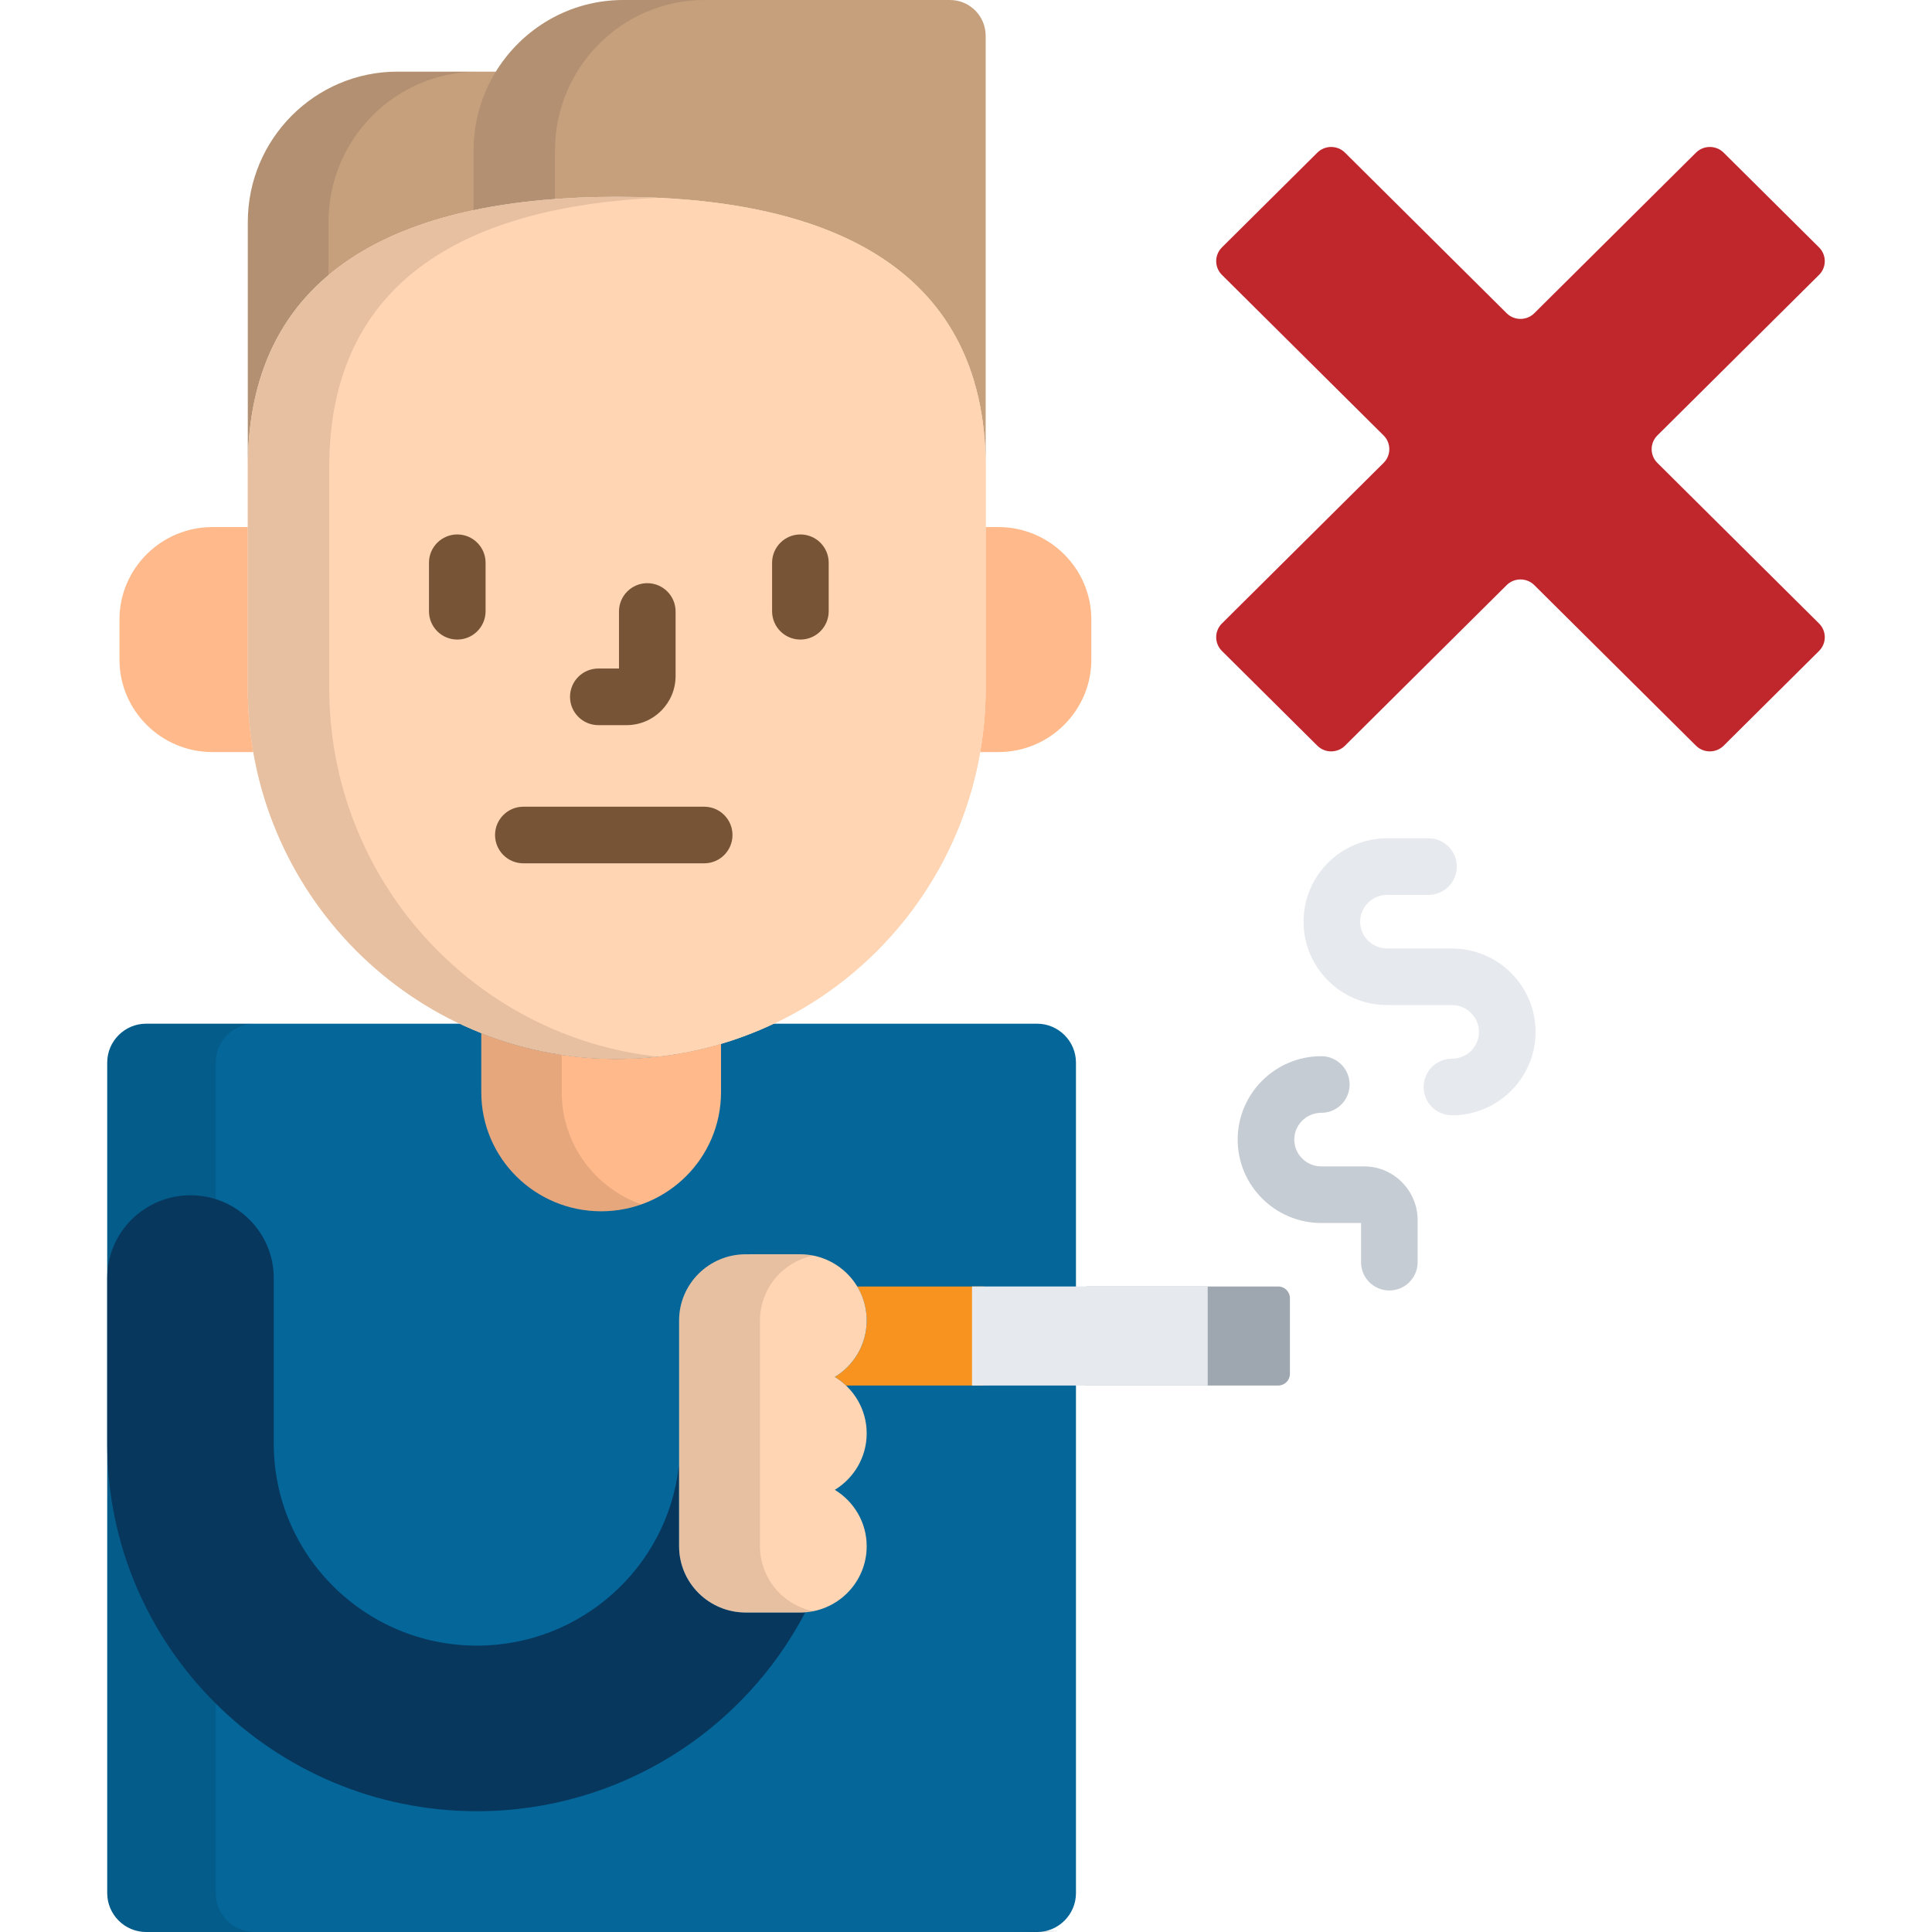 <?xml version="1.0" encoding="iso-8859-1"?>
<!-- Generator: Adobe Illustrator 19.0.0, SVG Export Plug-In . SVG Version: 6.00 Build 0)  -->
<svg version="1.1" id="Capa_1" xmlns="http://www.w3.org/2000/svg" xmlns:xlink="http://www.w3.org/1999/xlink" x="0px" y="0px"
	 viewBox="0 0 512 512" style="enable-background:new 0 0 512 512;" xml:space="preserve">
<path style="fill:#046699;" d="M274.839,271.292h-72.237c-11.979,5.351-25.227,8.33-39.157,8.33c-13.931,0-27.18-2.979-39.158-8.33
	H38.718c-5.666,0-10.302,4.636-10.302,10.302v220.104c0,5.666,4.636,10.302,10.302,10.302h236.121
	c5.666,0,10.302-4.636,10.302-10.302V281.594C285.141,275.928,280.505,271.292,274.839,271.292z"/>
<path style="fill:#FFD5B3;" d="M261.213,182.334c0,54.283-43.774,98.288-97.769,98.288l0,0c-53.996,0-97.771-44.005-97.771-98.288
	v-58.505c0-54.28,43.774-71.663,97.771-71.663l0,0c53.994,0,97.769,17.383,97.769,71.663V182.334z"/>
<g style="opacity:0.1;">
	<path d="M57.175,501.698V281.594c0-5.666,4.636-10.302,10.302-10.302H38.718c-5.666,0-10.302,4.636-10.302,10.302v220.104
		c0,5.666,4.636,10.302,10.302,10.302h28.759C61.811,512,57.175,507.364,57.175,501.698z"/>
</g>
<g style="opacity:0.1;">
	<path d="M267.489,511.666c5.166,0,9.831,0.75,13.066,0H267.489z"/>
</g>
<path style="fill:#FFB98A;" d="M163.445,280.622c-12.672,0-24.782-2.425-35.896-6.836v15.67c0,17.42,14.222,31.545,31.763,31.545
	s31.763-14.125,31.763-31.545v-12.821C182.312,279.226,173.042,280.622,163.445,280.622z"/>
<g style="opacity:0.1;">
	<path d="M148.862,289.456v-9.924c-7.409-1.113-14.546-3.06-21.312-5.746v15.67c0,17.42,14.222,31.545,31.763,31.545
		c3.738,0,7.324-0.647,10.656-1.825C157.67,314.825,148.862,303.163,148.862,289.456z"/>
</g>
<path style="fill:#9EA7AF;" d="M341.839,364.091c0,1.7-1.391,3.09-3.091,3.09h-50.507c-1.7,0-3.091-1.39-3.091-3.09v-20.069
	c0-1.7,1.391-3.091,3.091-3.091h50.507c1.7,0,3.091,1.391,3.091,3.091V364.091z"/>
<path style="fill:#F7931E;" d="M227.151,340.931c1.596,2.639,2.531,5.717,2.529,9.021c-0.002,6.337-3.384,11.867-8.444,14.957
	c1.068,0.651,2.058,1.418,2.96,2.272h36.488v-26.25H227.151z"/>
<rect x="257.59" y="340.93" style="fill:#E6E9ED;" width="62.47" height="26.25"/>
<g>
	<path style="fill:#FFB98A;" d="M65.674,182.334V139.68H56.27c-13.535,0-24.607,11.008-24.607,24.465v10.697
		c0,13.457,11.072,24.464,24.607,24.464h10.861C66.177,193.792,65.674,188.123,65.674,182.334z"/>
	<path style="fill:#FFB98A;" d="M264.608,139.68h-3.395v42.654c0,5.789-0.501,11.458-1.457,16.972h4.852
		c13.533,0,24.605-11.007,24.605-24.464v-10.697C289.213,150.688,278.141,139.68,264.608,139.68z"/>
</g>
<path style="fill:#C6A07D;" d="M251.769,0h-86.596c-14.258,0-26.778,7.603-33.772,18.987h-26.057
	c-21.905,0-39.67,17.854-39.67,39.88v64.962c0-54.28,43.774-71.663,97.771-71.663c53.994,0,97.769,17.383,97.769,71.663V9.493
	C261.213,4.252,256.986,0,251.769,0z"/>
<g style="opacity:0.1;">
	<path d="M87.05,72.931V58.867c0-22.025,17.765-39.88,39.67-39.88h-21.376c-21.905,0-39.67,17.854-39.67,39.88v64.962
		C65.674,100.629,73.676,84.174,87.05,72.931z"/>
</g>
<g style="opacity:0.1;">
	<path d="M147.074,52.747V39.878c0-21.99,17.797-39.878,39.67-39.878h-21.571c-21.873,0-39.67,17.888-39.67,39.878v15.829
		C132.332,54.267,139.559,53.302,147.074,52.747z"/>
</g>
<path style="fill:#FFD5B3;" d="M261.213,182.334c0,54.283-43.774,98.288-97.769,98.288l0,0c-53.996,0-97.771-44.005-97.771-98.288
	v-58.505c0-54.28,43.774-71.663,97.771-71.663l0,0c53.994,0,97.769,17.383,97.769,71.663V182.334z"/>
<g style="opacity:0.1;">
	<path d="M87.245,182.334v-58.505c0-50.615,38.064-69.144,86.986-71.417c-3.544-0.164-7.142-0.246-10.787-0.246
		c-53.996,0-97.771,17.383-97.771,71.663v58.505c0,54.283,43.774,98.288,97.771,98.288c3.645,0,7.243-0.208,10.787-0.599
		C125.31,274.626,87.245,232.953,87.245,182.334z"/>
</g>
<path style="fill:#08375E;" d="M212.02,427.337l-14.39-0.005c-9.753,0-17.66-7.854-17.66-17.556c0-2.46,0-11.07,0-21.055h-0.097
	c-3.07,26.634-25.879,47.389-53.477,47.389c-29.69,0-53.846-24.014-53.846-53.531v-43.881c0-12.116-9.881-21.939-22.068-21.939
	c-12.185,0-22.066,9.823-22.066,21.939v43.881c0,53.712,43.952,97.413,97.98,97.413c37.833,0,70.706-21.435,87.02-52.726
	C212.953,427.303,212.49,427.337,212.02,427.337z"/>
<path style="fill:#FFD5B3;" d="M179.97,349.951c0,6.337,0,53.489,0,59.825c0,9.701,7.907,17.556,17.66,17.556l14.39,0.005
	c9.755-0.005,17.658-7.862,17.662-17.561c0-6.333-3.389-11.868-8.446-14.956c5.058-3.088,8.442-8.623,8.446-14.954
	c-0.002-6.337-3.389-11.875-8.446-14.958c5.061-3.09,8.442-8.62,8.444-14.957c0.002-9.697-7.907-17.554-17.66-17.56l-14.388,0.006
	C187.875,332.397,179.97,340.256,179.97,349.951z"/>
<g style="opacity:0.1;">
	<path d="M201.401,409.776c0-6.336,0-53.488,0-59.825c0-8.502,6.078-15.588,14.154-17.205c-1.143-0.232-2.323-0.353-3.535-0.354
		l-14.388,0.006c-9.757,0-17.662,7.858-17.662,17.554c0,6.337,0,53.489,0,59.825c0,9.701,7.907,17.556,17.66,17.556l14.39,0.005
		c1.21-0.001,2.391-0.124,3.531-0.355C207.481,425.366,201.401,418.283,201.401,409.776z"/>
</g>
<path style="fill:#C0272D;" d="M456.775,40.444c-2.01-1.996-5.3-1.996-7.31,0l-42.867,42.571c-2.01,1.996-5.3,1.996-7.311,0
	l-42.861-42.571c-2.01-1.996-5.299-1.996-7.31,0l-25.302,25.131c-2.01,1.996-2.01,5.264,0,7.26l42.861,42.569
	c2.01,1.996,2.01,5.264,0,7.26l-42.863,42.574c-2.01,1.996-2.008,5.264,0.002,7.26l25.302,25.129c2.011,1.996,5.3,1.996,7.31,0
	l42.861-42.57c2.011-1.996,5.301-1.996,7.311,0l42.867,42.57c2.01,1.997,5.3,1.996,7.31,0l25.302-25.129
	c2.01-1.996,2.01-5.264,0-7.26l-42.865-42.574c-2.01-1.996-2.01-5.264,0-7.26l42.865-42.569c2.01-1.996,2.01-5.264,0-7.26
	L456.775,40.444z"/>
<g>
	<path style="fill:#775436;" d="M166.057,192.167h-7.495c-4.143,0-7.5-3.357-7.5-7.5s3.357-7.5,7.5-7.5h5.477v-15.12
		c0-4.143,3.357-7.5,7.5-7.5s7.5,3.357,7.5,7.5v17.112C179.039,186.332,173.215,192.167,166.057,192.167z"/>
	<path style="fill:#775436;" d="M212.113,169.49c-4.143,0-7.5-3.357-7.5-7.5v-12.855c0-4.143,3.357-7.5,7.5-7.5s7.5,3.357,7.5,7.5
		v12.855C219.613,166.133,216.255,169.49,212.113,169.49z"/>
	<path style="fill:#775436;" d="M121.183,169.49c-4.143,0-7.5-3.357-7.5-7.5v-12.855c0-4.143,3.357-7.5,7.5-7.5s7.5,3.357,7.5,7.5
		v12.855C128.683,166.133,125.325,169.49,121.183,169.49z"/>
	<path style="fill:#775436;" d="M186.617,228.787h-47.923c-4.143,0-7.5-3.357-7.5-7.5s3.357-7.5,7.5-7.5h47.923
		c4.143,0,7.5,3.357,7.5,7.5C194.117,225.43,190.76,228.787,186.617,228.787z"/>
</g>
<path style="fill:#E6E9ED;" d="M384.779,251.36h-17.163c-3.95,0-7.164-3.187-7.164-7.104c0-3.916,3.214-7.103,7.164-7.103h10.954
	c4.143,0,7.5-3.357,7.5-7.5s-3.357-7.5-7.5-7.5h-10.954c-12.222,0-22.164,9.915-22.164,22.103s9.942,22.104,22.164,22.104h17.163
	c3.95,0,7.164,3.186,7.164,7.103c0,3.916-3.214,7.103-7.164,7.103c-4.143,0-7.5,3.357-7.5,7.5s3.357,7.5,7.5,7.5h1.024
	c0.482,0,0.954-0.046,1.411-0.133c11.08-1.213,19.729-10.603,19.729-21.97C406.943,261.276,397,251.36,384.779,251.36z"/>
<path style="fill:#C5CCD3;" d="M361.522,309.108h-11.358c-3.951,0-7.166-3.188-7.166-7.104c0-3.915,3.215-7.101,7.166-7.101
	c4.143,0,7.5-3.357,7.5-7.5s-3.357-7.5-7.5-7.5c-12.223,0-22.166,9.914-22.166,22.101c0,12.189,9.943,22.104,22.166,22.104h10.526
	v10.381c0,4.143,3.357,7.5,7.5,7.5s7.5-3.357,7.5-7.5v-11.096C375.69,315.517,369.334,309.108,361.522,309.108z"/>
<g>
</g>
<g>
</g>
<g>
</g>
<g>
</g>
<g>
</g>
<g>
</g>
<g>
</g>
<g>
</g>
<g>
</g>
<g>
</g>
<g>
</g>
<g>
</g>
<g>
</g>
<g>
</g>
<g>
</g>
</svg>
